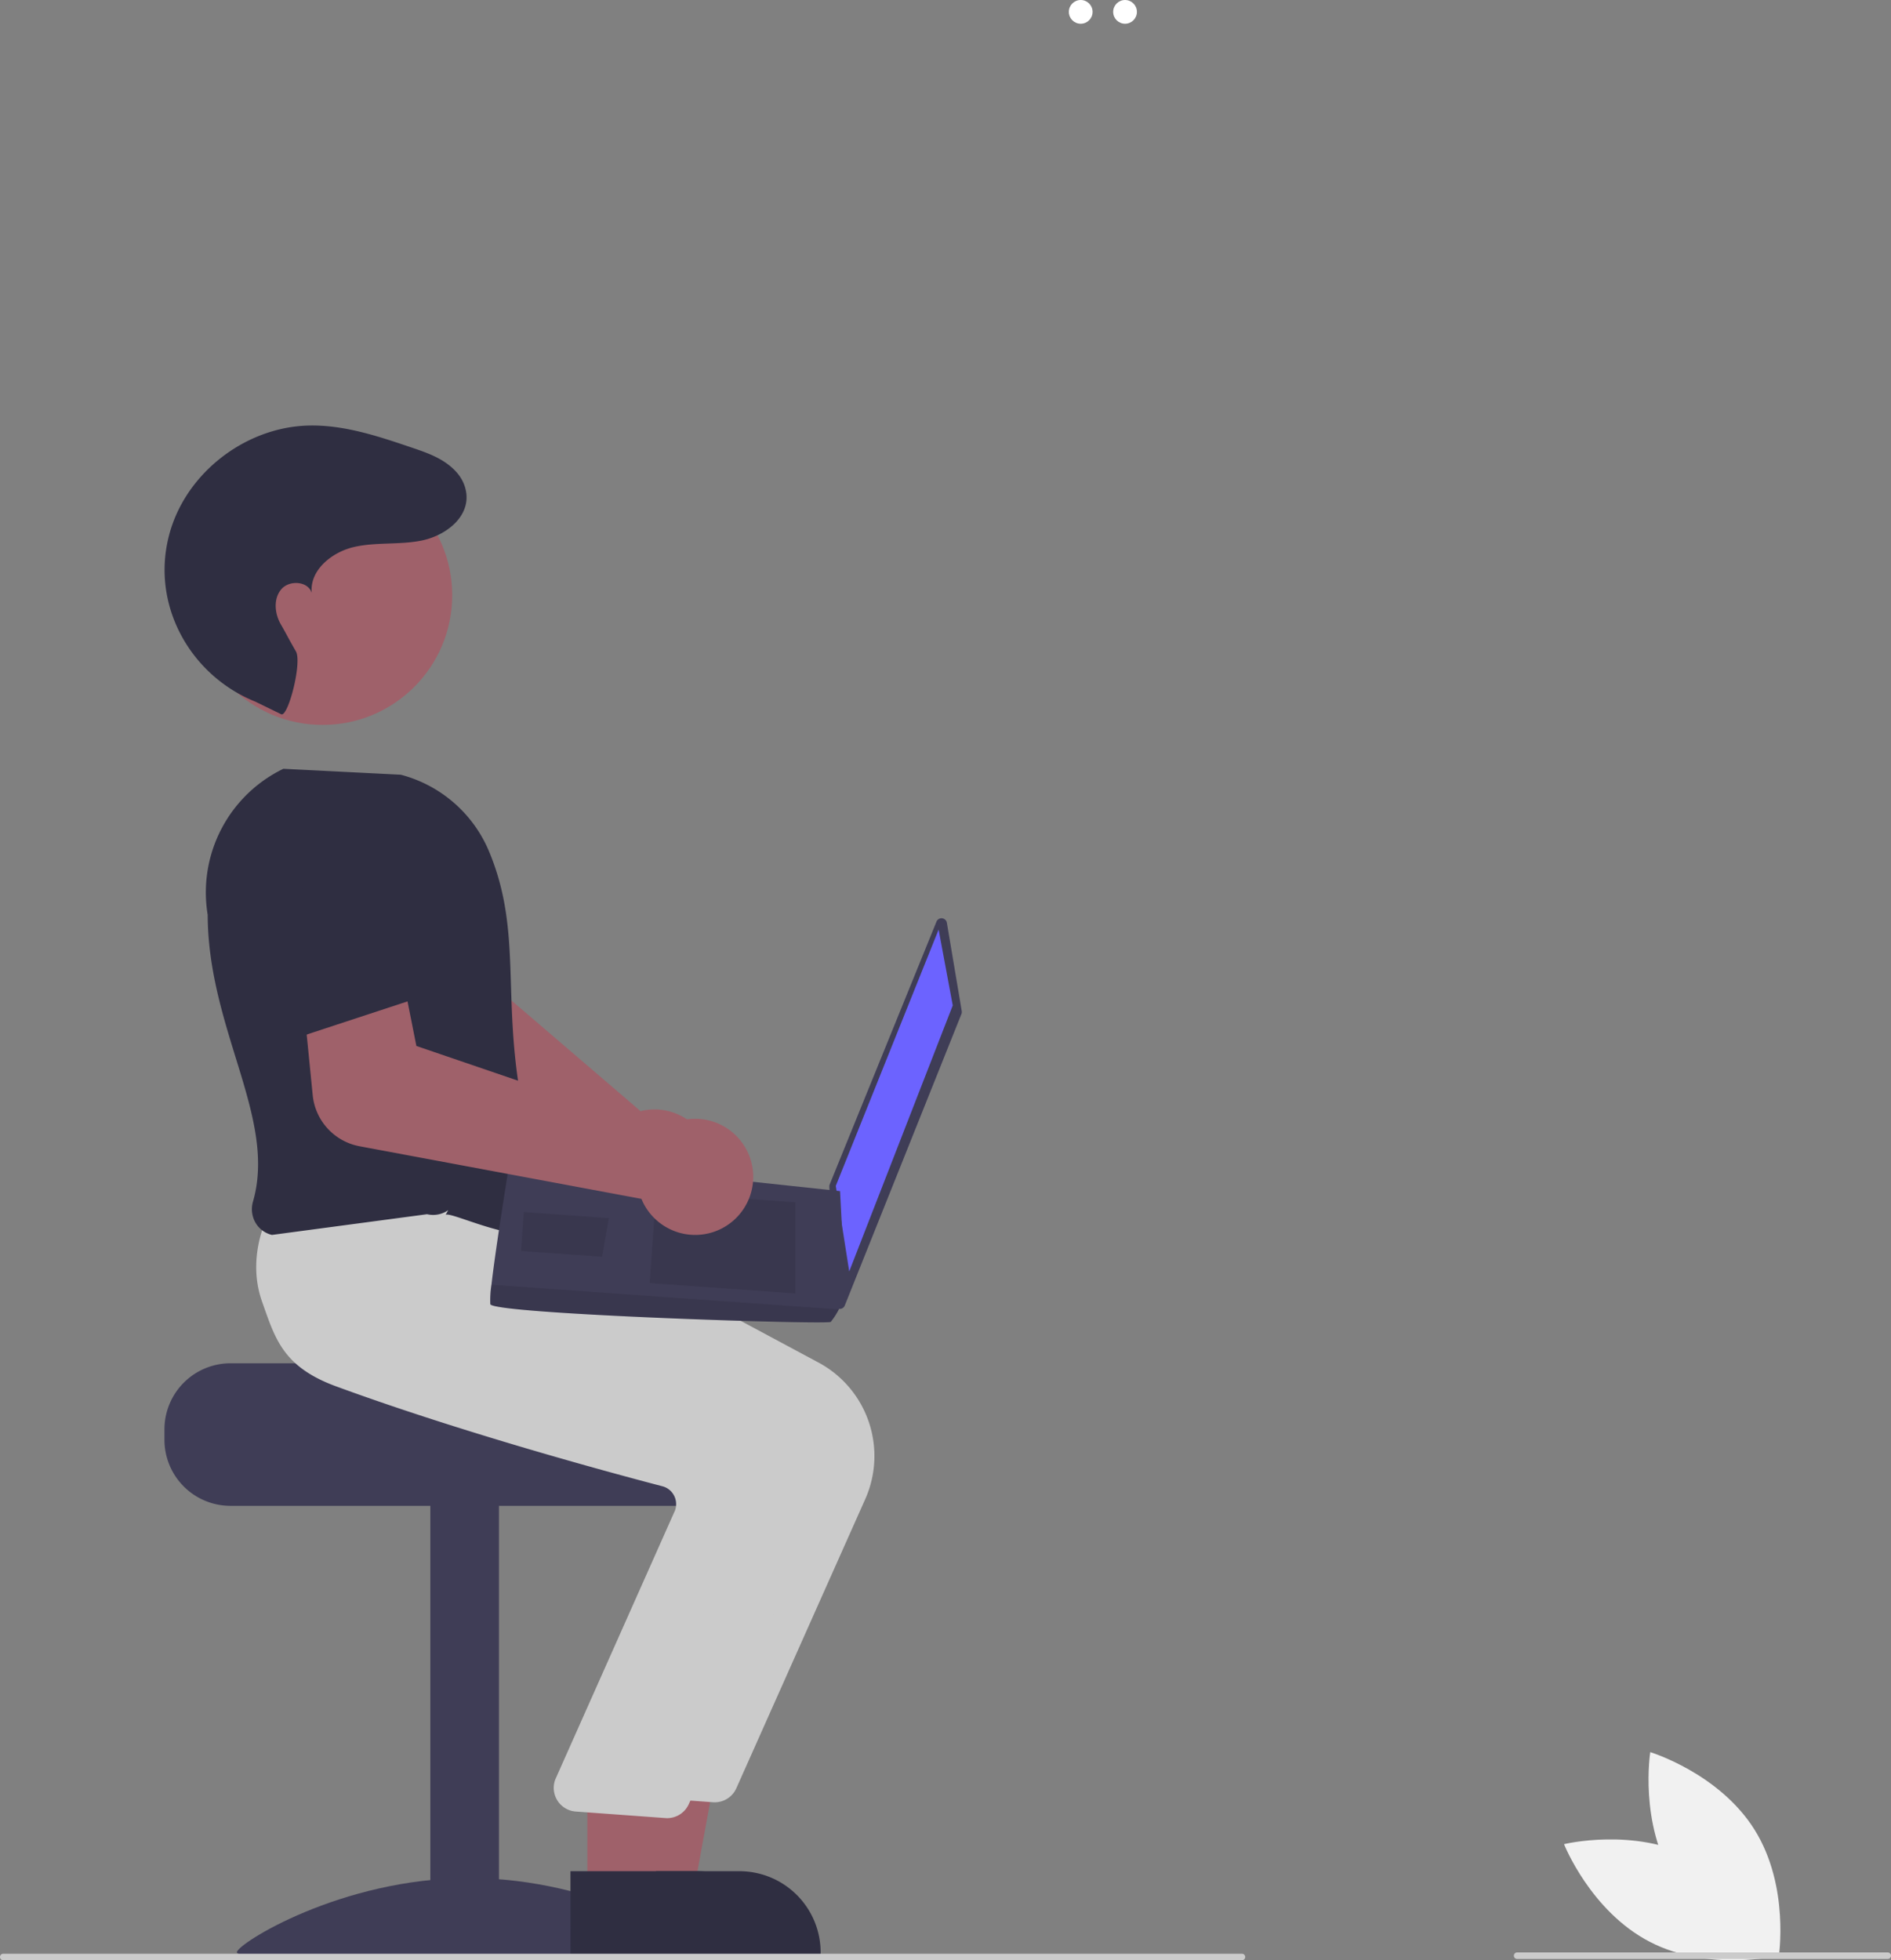 <svg xmlns="http://www.w3.org/2000/svg" width="581.627" height="602.872" viewBox="0 0 581.627 602.872">
  <rect x="0" y="0" width="581.627" height="602.872" fill="#808080" stroke="none"/>
  <g id="undraw_web_developer_re_h7ie" transform="translate(0 -7.931)">
    <circle id="Ellipse_91" data-name="Ellipse 91" cx="3.651" cy="3.651" r="3.651" transform="translate(328.754 7.931)" fill="#fff"/>
    <circle id="Ellipse_92" data-name="Ellipse 92" cx="3.651" cy="3.651" r="3.651" transform="translate(342.388 7.931)" fill="#fff"/>
    <path id="Path_9" data-name="Path 9" d="M434.646,511.7a17.867,17.867,0,0,0-19.79-17.862,17.2,17.2,0,0,0-2.348.433l-60.464-51.827,3.613-19.475-29.8-9.658L316.87,444.52a18.1,18.1,0,0,0,7.68,20.2l74.381,47.045a17.058,17.058,0,0,0,.091,1.752,17.867,17.867,0,0,0,21.691,15.5,17.377,17.377,0,0,0,2.105-.608A17.92,17.92,0,0,0,434.646,511.7Z" transform="translate(-215.481 -144.598)" fill="#9f616a"/>
    <path id="Path_10" data-name="Path 10" d="M284.325,571.807h77.958c0,2.241,80.345,4.06,80.345,4.06a20.885,20.885,0,0,1,3.426,3.248,20.152,20.152,0,0,1,4.71,12.99v3.248a20.3,20.3,0,0,1-20.3,20.3H284.325a20.315,20.315,0,0,1-20.3-20.3V592.1A20.326,20.326,0,0,1,284.325,571.807Z" transform="translate(-213.443 -144.598)" fill="#3f3d56"/>
    <rect id="Rectangle_5" data-name="Rectangle 5" width="21.109" height="136.399" transform="translate(132.36 470.245)" fill="#3f3d56"/>
    <path id="Path_11" data-name="Path 11" d="M429.206,752.939c0,2.554-31.988.988-71.447.988s-71.447,1.566-71.447-.988,31.988-22.806,71.447-22.806S429.206,750.385,429.206,752.939Z" transform="translate(-213.443 -144.598)" fill="#3f3d56"/>
    <path id="Path_12" data-name="Path 12" d="M196.707,589.916l19.906,0,9.471-51.632-29.381,0Z" transform="translate(-3.283)" fill="#9f616a"/>
    <path id="Path_13" data-name="Path 13" d="M405.072,753.811l64.189,0V753a24.984,24.984,0,0,0-24.984-24.984h0l-39.2,0Z" transform="translate(-216.852 -144.598)" fill="#2f2e41"/>
    <path id="Path_14" data-name="Path 14" d="M439.924,702.5l39.687-89a32.616,32.616,0,0,0-14.32-41.868L379.208,525.47l-39.281-3.341-36.234-3.294-.261.442c-.334.565-8.125,14.021-2.859,28.776,3.995,11.192,14.385,19.934,30.883,25.984,38.507,14.119,82.991,26.187,100.328,30.719a5.6,5.6,0,0,1,3.59,2.857,5.681,5.681,0,0,1,.319,4.545L398.822,695a7.307,7.307,0,0,0,6.186,9.79l27.55,2.006q.351.033.7.033a7.3,7.3,0,0,0,6.668-4.331Z" transform="translate(-213.443 -144.598)" fill="#cbcbcb"/>
    <path id="Path_15" data-name="Path 15" d="M183.716,589.916l19.906,0,9.472-51.632-29.381,0Z" transform="translate(-3.066)" fill="#9f616a"/>
    <path id="Path_16" data-name="Path 16" d="M392.082,753.811l64.189,0V753a24.984,24.984,0,0,0-24.984-24.984h0l-39.2,0Z" transform="translate(-216.621 -144.598)" fill="#2f2e41"/>
    <path id="Path_17" data-name="Path 17" d="M425.31,707.367l39.687-89a32.616,32.616,0,0,0-14.32-41.868l-86.083-46.161L325.313,527l-28.381-2.462,0-.389c-.334.565-8.125,14.021-2.859,28.776,3.995,11.192,6.266,19.934,22.764,25.984,38.507,14.119,82.991,26.187,100.328,30.719a5.6,5.6,0,0,1,3.591,2.857,5.681,5.681,0,0,1,.319,4.545l-36.87,82.837a7.307,7.307,0,0,0,6.186,9.79l27.55,2.006q.351.033.7.033a7.3,7.3,0,0,0,6.668-4.331Z" transform="translate(-213.443 -144.598)" fill="#cbcbcb"/>
    <path id="Path_18" data-name="Path 18" d="M350.517,526.163c1.9-1.346,29.228,12.99,34.1,1.624-22.733-56.833-7.068-81.374-20.993-113.965a40.581,40.581,0,0,0-26.9-23.025l-36.129-1.824-.187.09a42.227,42.227,0,0,0-23.089,44.8c.129,35.469,21.35,62.521,13.93,88.247a8.317,8.317,0,0,0,.786,6.468,7.931,7.931,0,0,0,5.059,3.749l47.7-6.364a8.061,8.061,0,0,0,6.522-1.262Z" transform="translate(-213.443 -144.598)" fill="#2f2e41"/>
    <circle id="Ellipse_1" data-name="Ellipse 1" cx="39.882" cy="39.882" r="39.882" transform="translate(59.327 151.116)" fill="#9f616a"/>
    <path id="Path_19" data-name="Path 19" d="M299.948,372.2c2.119.927,6.458-15.958,4.515-19.335-2.891-5.022-2.72-4.986-4.639-8.309s-2.348-7.871.137-10.794,8.236-2.536,9.37,1.13c-.73-6.963,6.157-12.559,12.979-14.132s14.017-.6,20.877-2c7.961-1.624,16.243-8.3,13.067-17.051a12.33,12.33,0,0,0-2.4-3.952c-3.67-4.126-8.8-5.888-13.822-7.591-10.441-3.544-21.168-7.132-32.187-6.741-18.105.643-35.22,13.159-41.319,30.218a42.474,42.474,0,0,0-1.759,6.536c-3.782,20.337,8.028,40.4,27.209,48.141Z" transform="translate(-213.443 -144.598)" fill="#2f2e41"/>
    <path id="Path_20" data-name="Path 20" d="M509.1,436.337l4.573,27.156a1.672,1.672,0,0,1-.1.9l-35.88,89.653a1.672,1.672,0,0,1-3.222-.551l-1.52-36.027a1.672,1.672,0,0,1,.122-.7L505.9,435.985a1.672,1.672,0,0,1,3.2.352Z" transform="translate(-217.863 -144.598)" fill="#3f3d56"/>
    <path id="Path_21" data-name="Path 21" d="M293.114,293.823l4.346,23.33-31.841,81.811-4.134-26.317Z" transform="translate(-4.416)" fill="#6c63ff"/>
    <path id="Path_22" data-name="Path 22" d="M367.247,553.628c.783,3.058,103.64,6.369,104.707,5.444a21.674,21.674,0,0,0,2.474-3.828c1.078-1.925,2.076-3.856,2.076-3.856l-1.69-32.529L373.492,508.031s-4.483,27.146-5.89,39.617A29.957,29.957,0,0,0,367.247,553.628Z" transform="translate(-216.435 -144.598)" fill="#3f3d56"/>
    <path id="Path_23" data-name="Path 23" d="M248.114,377.7l.009,28.025-44.814-3.186,1.983-27.884Z" transform="translate(-3.489)" opacity="0.1"/>
    <path id="Path_24" data-name="Path 24" d="M189.717,382.557l.271-.034-2.116,11.914-24.9-1.77.85-11.951Z" transform="translate(-2.709)" opacity="0.1"/>
    <path id="Path_25" data-name="Path 25" d="M367.247,553.628c.783,3.058,103.64,6.369,104.707,5.444a21.674,21.674,0,0,0,2.474-3.828l-106.826-7.6A29.957,29.957,0,0,0,367.247,553.628Z" transform="translate(-216.422 -144.598)" opacity="0.1"/>
    <path id="Path_26" data-name="Path 26" d="M325.946,505.051l86.764,16.192a17.09,17.09,0,0,0,.734,1.593,17.906,17.906,0,0,0,11.491,8.973,17.861,17.861,0,1,0-4.076-33.12,17.165,17.165,0,0,0-2.02,1.272l-75.361-25.744-3.857-19.429-31.26,2.068,3.239,32.57a17.767,17.767,0,0,0,14.346,15.625Z" transform="translate(-215.41 -144.598)" fill="#9f616a"/>
    <path id="Path_27" data-name="Path 27" d="M307.3,471.383l45.422-14.929-10.6-30.423a18.135,18.135,0,0,0-20.107-11.924h0A18.135,18.135,0,0,0,306.869,432.2Z" transform="translate(-215.049 -144.598)" fill="#2f2e41"/>
    <path id="Path_28" data-name="Path 28" d="M595.443,755.4h-381a1,1,0,0,1,0-2h381a1,1,0,0,1,0,2Z" transform="translate(-213.443 -144.598)" fill="#cbcbcb"/>
    <path id="Path_29" data-name="Path 29" d="M743.65,723.9c18.274,9.457,26.4,30.049,26.4,30.049s-21.5,5.258-39.776-4.2-26.4-30.049-26.4-30.049S725.376,714.438,743.65,723.9Z" transform="translate(-222.816 -144.598)" fill="#f1f1f1"/>
    <path id="Path_30" data-name="Path 30" d="M737.806,730.708c10.9,17.449,32.086,23.881,32.086,23.881s3.5-21.858-7.4-39.307S730.4,691.4,730.4,691.4,726.9,713.259,737.806,730.708Z" transform="translate(-222.816 -144.598)" fill="#f1f1f1"/>
    <path id="Path_31" data-name="Path 31" d="M803.443,755.005h-114a1,1,0,0,1,0-2h114a1,1,0,0,1,0,2Z" transform="translate(-222.816 -144.598)" fill="#cbcbcb"/>
  </g>
</svg>
